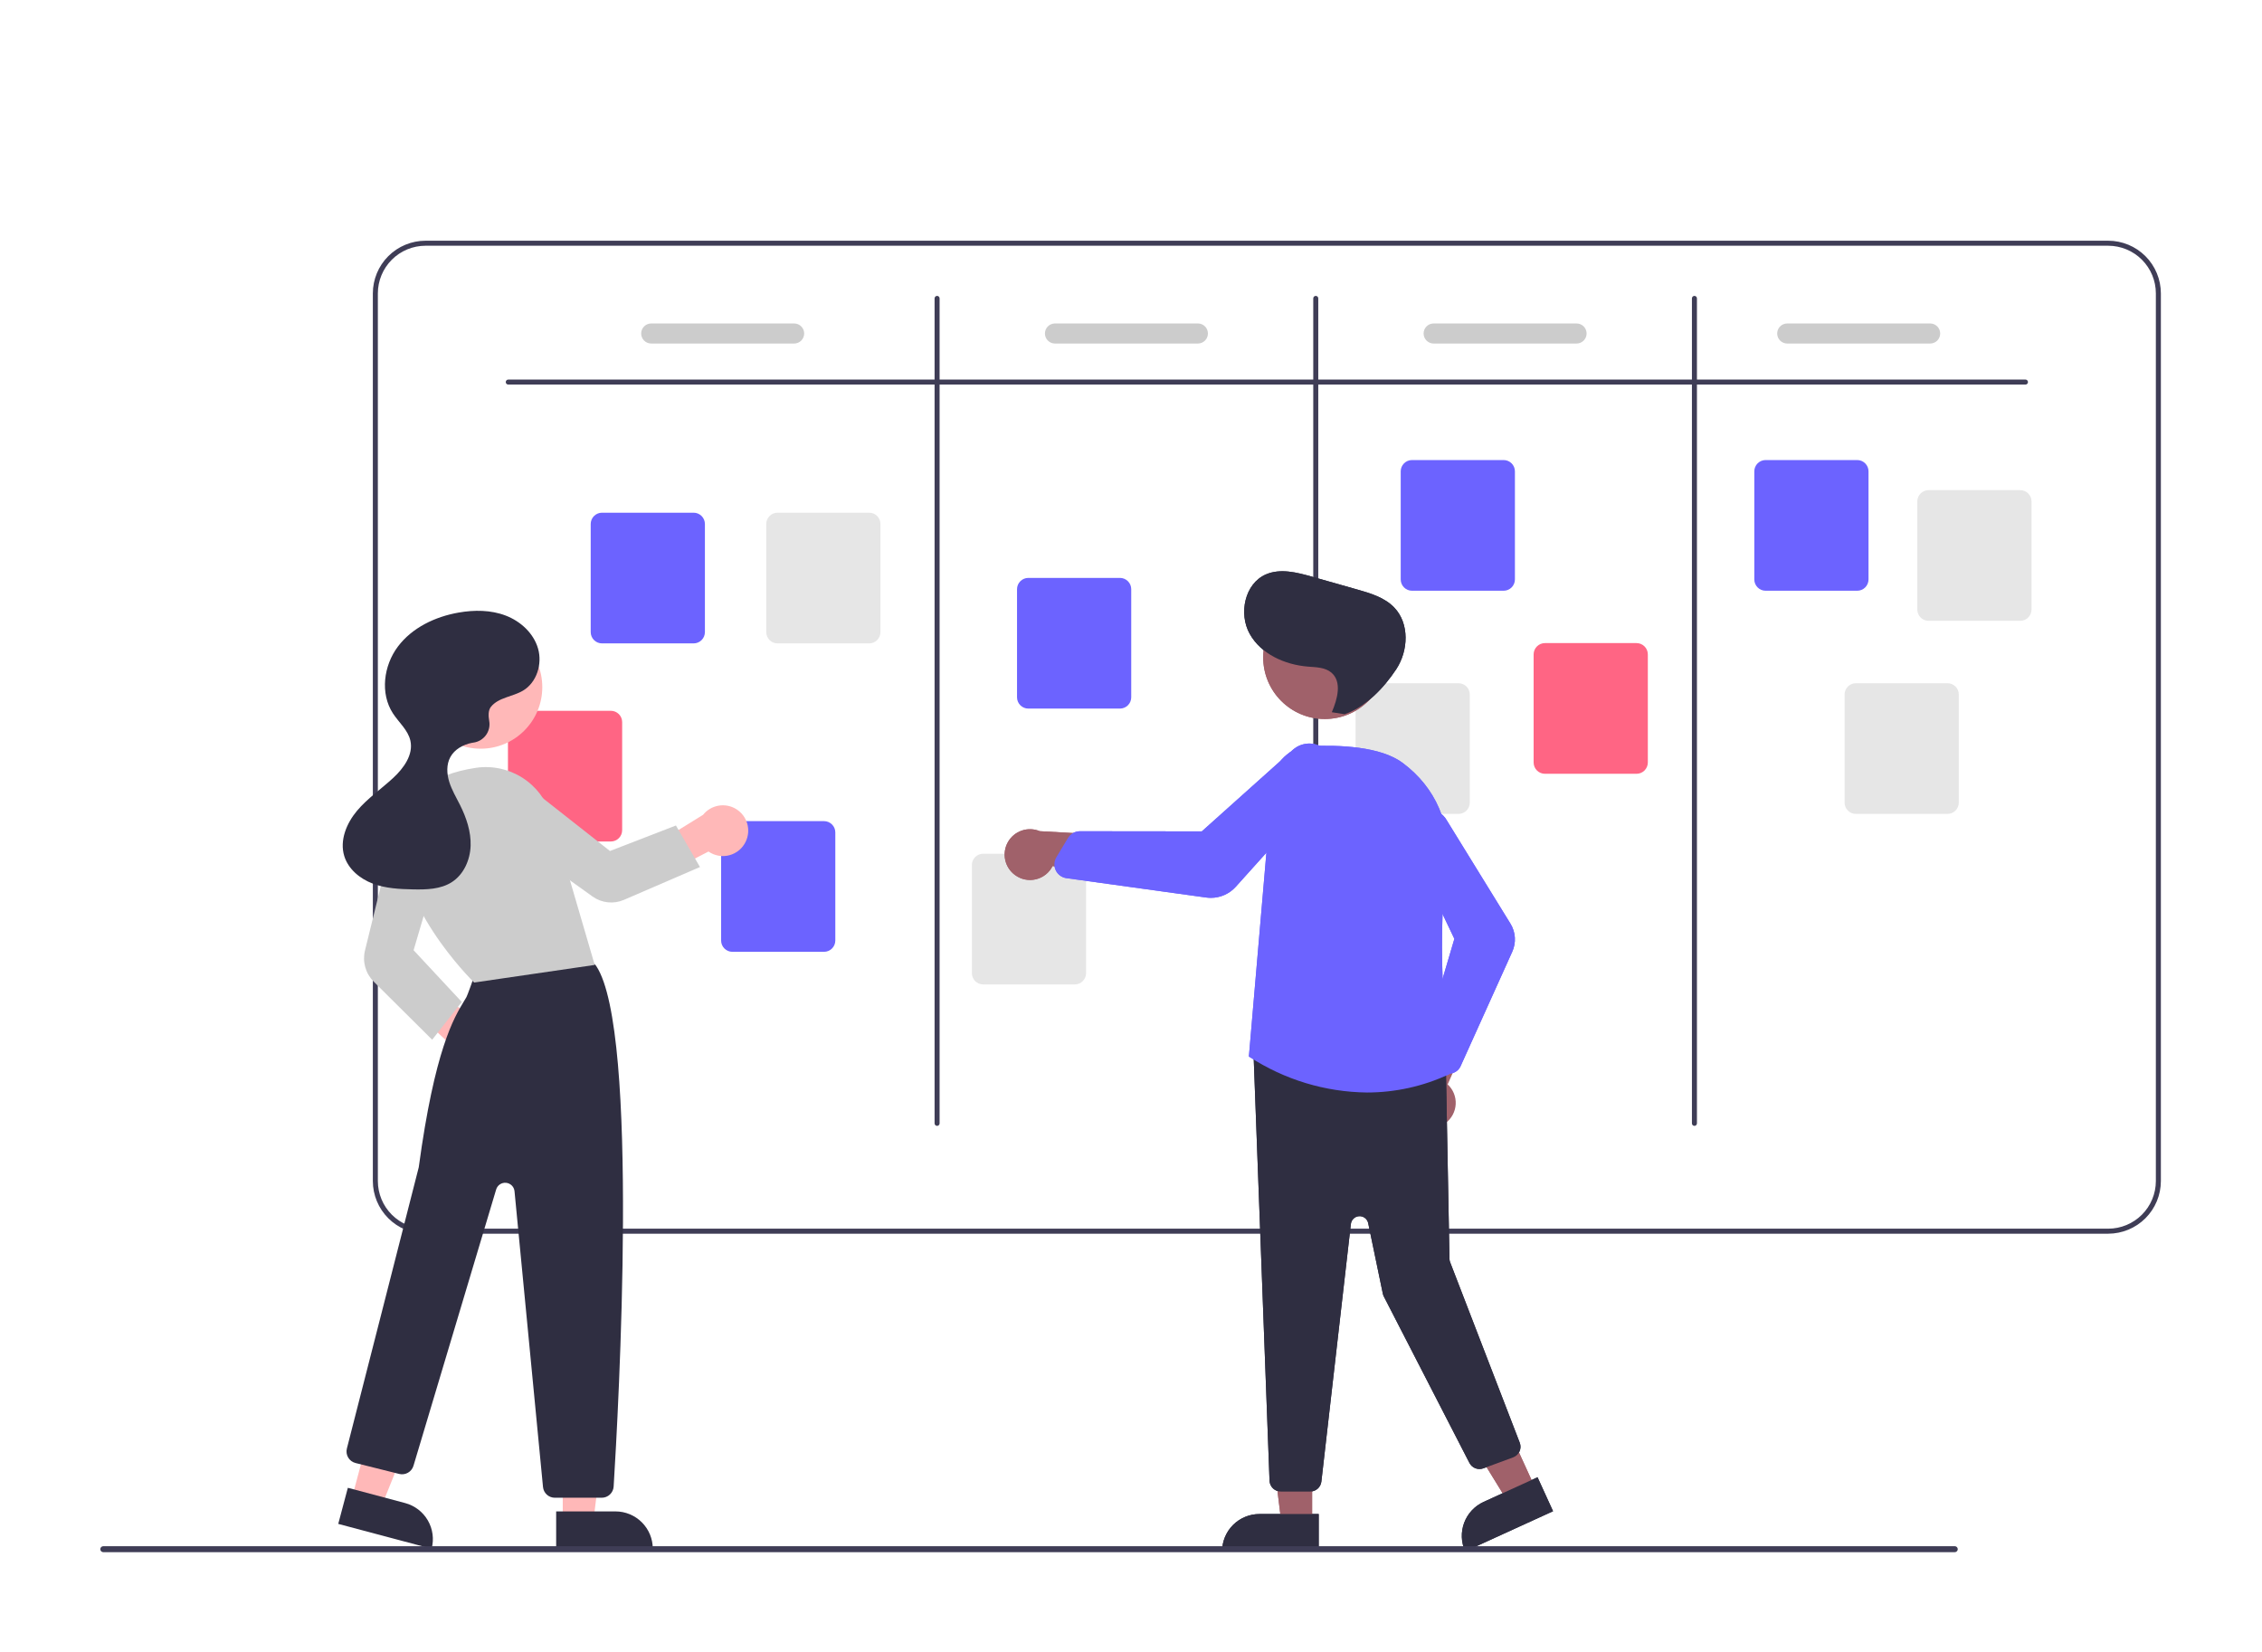 <svg width="902" height="659" viewBox="0 0 902 659" fill="none" xmlns="http://www.w3.org/2000/svg">
<g id="logo_1">

<path id="square" d="M840.676 96H169.676C164.109 96.006 158.771 98.221 154.834 102.157C150.897 106.094 148.682 111.432 148.676 117V471C148.682 476.568 150.897 481.906 154.834 485.842C158.771 489.779 164.109 491.994 169.676 492H840.676C846.244 491.994 851.582 489.779 855.519 485.842C859.456 481.906 861.67 476.568 861.676 471V117C861.67 111.432 859.456 106.094 855.519 102.157C851.582 98.221 846.244 96.006 840.676 96ZM859.676 471C859.672 476.038 857.668 480.868 854.106 484.43C850.544 487.992 845.714 489.995 840.676 490H169.676C164.639 489.995 159.808 487.992 156.246 484.43C152.684 480.868 150.681 476.038 150.676 471V117C150.681 111.962 152.684 107.132 156.246 103.57C159.808 100.008 164.639 98.005 169.676 98H840.676C845.714 98.005 850.544 100.008 854.106 103.57C857.668 107.132 859.672 111.962 859.676 117V471Z" fill="#3F3D56"/>
<path id="horizontal_line" d="M807.676 153.37H202.676C202.411 153.37 202.157 153.264 201.969 153.077C201.782 152.889 201.676 152.635 201.676 152.37C201.676 152.104 201.782 151.85 201.969 151.663C202.157 151.475 202.411 151.37 202.676 151.37H807.676C807.941 151.37 808.196 151.475 808.383 151.663C808.571 151.85 808.676 152.104 808.676 152.37C808.676 152.635 808.571 152.889 808.383 153.077C808.196 153.264 807.941 153.37 807.676 153.37Z" fill="#3F3D56"/>
<g id="vertical_line">
<path id="Vector" d="M373.676 449C373.411 449 373.157 448.895 372.969 448.707C372.782 448.52 372.676 448.265 372.676 448V119C372.676 118.735 372.782 118.48 372.969 118.293C373.157 118.105 373.411 118 373.676 118C373.941 118 374.196 118.105 374.383 118.293C374.571 118.48 374.676 118.735 374.676 119V448C374.676 448.265 374.571 448.52 374.383 448.707C374.196 448.895 373.941 449 373.676 449Z" fill="#3F3D56"/>
<path id="Vector_2" d="M524.676 449C524.411 449 524.157 448.895 523.969 448.707C523.782 448.52 523.676 448.265 523.676 448V119C523.676 118.735 523.782 118.48 523.969 118.293C524.157 118.105 524.411 118 524.676 118C524.941 118 525.196 118.105 525.383 118.293C525.571 118.48 525.676 118.735 525.676 119V448C525.676 448.265 525.571 448.52 525.383 448.707C525.196 448.895 524.941 449 524.676 449Z" fill="#3F3D56"/>
<path id="Vector_3" d="M675.676 449C675.411 449 675.157 448.895 674.969 448.707C674.782 448.52 674.676 448.265 674.676 448V119C674.676 118.735 674.782 118.48 674.969 118.293C675.157 118.105 675.411 118 675.676 118C675.941 118 676.196 118.105 676.383 118.293C676.571 118.48 676.676 118.735 676.676 119V448C676.676 448.265 676.571 448.52 676.383 448.707C676.196 448.895 675.941 449 675.676 449Z" fill="#3F3D56"/>
</g>
<path id="2_paper" d="M328.592 379.587H292.052C290.859 379.586 289.715 379.112 288.871 378.268C288.028 377.424 287.553 376.28 287.552 375.087V331.968C287.553 330.775 288.028 329.631 288.871 328.787C289.715 327.944 290.859 327.469 292.052 327.468H328.592C329.785 327.469 330.929 327.944 331.772 328.787C332.616 329.631 333.091 330.775 333.092 331.968V375.087C333.091 376.28 332.616 377.424 331.772 378.268C330.929 379.112 329.785 379.586 328.592 379.587Z" fill="#6C63FF"/>
<g id="4_paper">
<path id="Vector_4" d="M740.592 235.587H704.052C702.859 235.586 701.715 235.112 700.872 234.268C700.028 233.424 699.553 232.28 699.552 231.087V187.968C699.553 186.775 700.028 185.631 700.872 184.787C701.715 183.944 702.859 183.469 704.052 183.468H740.592C741.785 183.469 742.929 183.944 743.773 184.787C744.616 185.631 745.091 186.775 745.092 187.968V231.087C745.091 232.28 744.616 233.424 743.773 234.268C742.929 235.112 741.785 235.586 740.592 235.587Z" fill="#6C63FF"/>
<path id="Vector_5" d="M805.592 247.587H769.052C767.859 247.586 766.715 247.112 765.872 246.268C765.028 245.424 764.553 244.28 764.552 243.087V199.968C764.553 198.775 765.028 197.631 765.872 196.787C766.715 195.944 767.859 195.469 769.052 195.468H805.592C806.785 195.469 807.929 195.944 808.773 196.787C809.616 197.631 810.091 198.775 810.092 199.968V243.087C810.091 244.28 809.616 245.424 808.773 246.268C807.929 247.112 806.785 247.586 805.592 247.587Z" fill="#E6E6E6"/>
<path id="Vector_6" d="M776.592 324.587H740.052C738.859 324.586 737.715 324.112 736.872 323.268C736.028 322.424 735.553 321.28 735.552 320.087V276.968C735.553 275.775 736.028 274.631 736.872 273.787C737.715 272.944 738.859 272.469 740.052 272.468H776.592C777.785 272.469 778.929 272.944 779.773 273.787C780.616 274.631 781.091 275.775 781.092 276.968V320.087C781.091 321.28 780.616 322.424 779.773 323.268C778.929 324.112 777.785 324.586 776.592 324.587Z" fill="#E6E6E6"/>
</g>
<g id="5_paper">
<path id="Vector_7" d="M446.592 282.587H410.052C408.859 282.586 407.715 282.112 406.872 281.268C406.028 280.424 405.553 279.28 405.552 278.087V234.968C405.553 233.775 406.028 232.631 406.872 231.787C407.715 230.944 408.859 230.469 410.052 230.468H446.592C447.785 230.469 448.929 230.944 449.773 231.787C450.616 232.631 451.091 233.775 451.092 234.968V278.087C451.091 279.28 450.616 280.424 449.773 281.268C448.929 282.112 447.785 282.586 446.592 282.587Z" fill="#6C63FF"/>
<path id="Vector_8" d="M599.592 235.587H563.052C561.859 235.586 560.715 235.112 559.872 234.268C559.028 233.424 558.553 232.28 558.552 231.087V187.968C558.553 186.775 559.028 185.631 559.872 184.787C560.715 183.944 561.859 183.469 563.052 183.468H599.592C600.785 183.469 601.929 183.944 602.773 184.787C603.616 185.631 604.091 186.775 604.092 187.968V231.087C604.091 232.28 603.616 233.424 602.773 234.268C601.929 235.112 600.785 235.586 599.592 235.587Z" fill="#6C63FF"/>
<path id="Vector_9" d="M652.592 308.587H616.052C614.859 308.586 613.715 308.112 612.872 307.268C612.028 306.424 611.553 305.28 611.552 304.087V260.968C611.553 259.775 612.028 258.631 612.872 257.787C613.715 256.944 614.859 256.469 616.052 256.468H652.592C653.785 256.469 654.929 256.944 655.773 257.787C656.616 258.631 657.091 259.775 657.092 260.968V304.087C657.091 305.28 656.616 306.424 655.773 307.268C654.929 308.112 653.785 308.586 652.592 308.587Z" fill="#FF6584"/>
<path id="Vector_10" d="M581.592 324.587H545.052C543.859 324.586 542.715 324.112 541.872 323.268C541.028 322.424 540.553 321.28 540.552 320.087V276.968C540.553 275.775 541.028 274.631 541.872 273.787C542.715 272.944 543.859 272.469 545.052 272.468H581.592C582.785 272.469 583.929 272.944 584.773 273.787C585.616 274.631 586.091 275.775 586.092 276.968V320.087C586.091 321.28 585.616 322.424 584.773 323.268C583.929 324.112 582.785 324.586 581.592 324.587Z" fill="#E6E6E6"/>
</g>
<path id="1_paper" d="M428.592 392.587H392.052C390.859 392.586 389.715 392.112 388.872 391.268C388.028 390.424 387.553 389.28 387.552 388.087V344.968C387.553 343.775 388.028 342.631 388.872 341.787C389.715 340.944 390.859 340.469 392.052 340.468H428.592C429.785 340.469 430.929 340.944 431.773 341.787C432.616 342.631 433.091 343.775 433.092 344.968V388.087C433.091 389.28 432.616 390.424 431.773 391.268C430.929 392.112 429.785 392.586 428.592 392.587Z" fill="#E6E6E6"/>
<g id="3_paper">
<path id="Vector_11" d="M276.592 256.587H240.052C238.859 256.586 237.715 256.112 236.871 255.268C236.028 254.424 235.553 253.28 235.552 252.087V208.968C235.553 207.775 236.028 206.631 236.871 205.787C237.715 204.944 238.859 204.469 240.052 204.468H276.592C277.785 204.469 278.929 204.944 279.772 205.787C280.616 206.631 281.091 207.775 281.092 208.968V252.087C281.091 253.28 280.616 254.424 279.772 255.268C278.929 256.112 277.785 256.586 276.592 256.587Z" fill="#6C63FF"/>
<path id="Vector_12" d="M243.592 335.587H207.052C205.859 335.586 204.715 335.112 203.871 334.268C203.028 333.424 202.553 332.28 202.552 331.087V287.968C202.553 286.775 203.028 285.631 203.871 284.787C204.715 283.944 205.859 283.469 207.052 283.468H243.592C244.785 283.469 245.929 283.944 246.772 284.787C247.616 285.631 248.091 286.775 248.092 287.968V331.087C248.091 332.28 247.616 333.424 246.772 334.268C245.929 335.112 244.785 335.586 243.592 335.587Z" fill="#FF6584"/>
<path id="Vector_13" d="M346.592 256.587H310.052C308.859 256.586 307.715 256.112 306.871 255.268C306.028 254.424 305.553 253.28 305.552 252.087V208.968C305.553 207.775 306.028 206.631 306.871 205.787C307.715 204.944 308.859 204.469 310.052 204.468H346.592C347.785 204.469 348.929 204.944 349.772 205.787C350.616 206.631 351.091 207.775 351.092 208.968V252.087C351.091 253.28 350.616 254.424 349.772 255.268C348.929 256.112 347.785 256.586 346.592 256.587Z" fill="#E6E6E6"/>
</g>
<g id="grey_lines">
<path id="Vector_14" d="M316.676 137H259.676C258.615 137 257.598 136.579 256.848 135.828C256.098 135.078 255.676 134.061 255.676 133C255.676 131.939 256.098 130.922 256.848 130.172C257.598 129.421 258.615 129 259.676 129H316.676C317.737 129 318.755 129.421 319.505 130.172C320.255 130.922 320.676 131.939 320.676 133C320.676 134.061 320.255 135.078 319.505 135.828C318.755 136.579 317.737 137 316.676 137Z" fill="#CCCCCC"/>
<path id="Vector_15" d="M477.676 137H420.676C419.615 137 418.598 136.579 417.848 135.828C417.098 135.078 416.676 134.061 416.676 133C416.676 131.939 417.098 130.922 417.848 130.172C418.598 129.421 419.615 129 420.676 129H477.676C478.737 129 479.755 129.421 480.505 130.172C481.255 130.922 481.676 131.939 481.676 133C481.676 134.061 481.255 135.078 480.505 135.828C479.755 136.579 478.737 137 477.676 137Z" fill="#CCCCCC"/>
<path id="Vector_16" d="M628.676 137H571.676C570.615 137 569.598 136.579 568.848 135.828C568.098 135.078 567.676 134.061 567.676 133C567.676 131.939 568.098 130.922 568.848 130.172C569.598 129.421 570.615 129 571.676 129H628.676C629.737 129 630.755 129.421 631.505 130.172C632.255 130.922 632.676 131.939 632.676 133C632.676 134.061 632.255 135.078 631.505 135.828C630.755 136.579 629.737 137 628.676 137Z" fill="#CCCCCC"/>
<path id="Vector_17" d="M769.676 137H712.676C711.615 137 710.598 136.579 709.848 135.828C709.098 135.078 708.676 134.061 708.676 133C708.676 131.939 709.098 130.922 709.848 130.172C710.598 129.421 711.615 129 712.676 129H769.676C770.737 129 771.755 129.421 772.505 130.172C773.255 130.922 773.676 131.939 773.676 133C773.676 134.061 773.255 135.078 772.505 135.828C771.755 136.579 770.737 137 769.676 137Z" fill="#CCCCCC"/>
</g>
<g id="left_person">
<path id="Vector_18" d="M189.009 429.891C187.546 429.748 186.132 429.286 184.867 428.537C183.602 427.788 182.517 426.771 181.687 425.557C180.858 424.343 180.304 422.963 180.066 421.512C179.828 420.061 179.911 418.576 180.309 417.161L154.676 393.3L168.229 389.862L193.435 410.305C195.768 411.132 197.717 412.785 198.912 414.952C200.108 417.119 200.467 419.65 199.921 422.064C199.376 424.478 197.964 426.609 195.953 428.051C193.941 429.494 191.471 430.149 189.009 429.891Z" fill="#FFB8B8"/>
<path id="Vector_19" d="M224.404 606.253H236.664L242.496 558.965H224.402L224.404 606.253Z" fill="#FFB8B8"/>
<path id="Vector_20" d="M260.308 617.636L221.777 617.637L221.777 602.75L245.421 602.749C249.369 602.749 253.155 604.317 255.947 607.109C258.739 609.901 260.308 613.687 260.308 617.636Z" fill="#2F2E41"/>
<path id="Vector_21" d="M140.345 597.401L152.193 600.555L169.994 556.359L152.509 551.705L140.345 597.401Z" fill="#FFB8B8"/>
<path id="Vector_22" d="M172.113 617.639L134.879 607.729L138.708 593.343L161.556 599.424C165.372 600.44 168.627 602.929 170.607 606.345C172.587 609.761 173.129 613.824 172.113 617.639Z" fill="#2F2E41"/>

<path id="Vector_23" d="M239.961 597.3H221.254C220.072 597.304 218.932 596.866 218.057 596.071C217.182 595.277 216.637 594.183 216.528 593.007L205.171 475.075C205.088 474.21 204.707 473.401 204.093 472.786C203.478 472.171 202.67 471.789 201.805 471.704C200.94 471.62 200.073 471.838 199.351 472.323C198.63 472.808 198.099 473.528 197.85 474.36L164.877 584.56C164.528 585.731 163.74 586.722 162.678 587.327C161.616 587.932 160.362 588.103 159.177 587.806L141.774 583.454C141.166 583.302 140.595 583.032 140.092 582.658C139.59 582.285 139.166 581.816 138.846 581.278C138.525 580.74 138.315 580.144 138.225 579.524C138.136 578.905 138.171 578.273 138.326 577.667C138.611 576.557 166.737 466.639 166.983 465.509C173.355 418.541 180.98 405.955 185.076 399.194C185.415 398.635 185.726 398.12 186.007 397.634C186.358 397.025 188.519 390.989 189.89 387.069C190.068 386.432 190.377 385.838 190.796 385.325C191.215 384.813 191.736 384.393 192.325 384.092C209.536 375.29 229.673 381.383 235.434 383.46C236.39 383.796 237.21 384.433 237.773 385.275C255.057 411.347 246.575 562.767 244.699 592.856C244.621 594.06 244.088 595.189 243.208 596.014C242.328 596.839 241.167 597.299 239.961 597.3Z" fill="#2F2E41"/>
<path id="Vector_24" d="M191.684 298.585C205.249 298.585 216.245 287.589 216.245 274.024C216.245 260.46 205.249 249.463 191.684 249.463C178.119 249.463 167.123 260.46 167.123 274.024C167.123 287.589 178.119 298.585 191.684 298.585Z" fill="#FFB8B8"/>
<path id="Vector_25" d="M189.082 391.838L188.905 391.667C188.574 391.347 155.85 359.287 160.085 329.643C161.896 316.963 172.155 308.861 189.752 306.212C196.217 305.252 202.812 306.657 208.323 310.17C213.834 313.683 217.893 319.067 219.752 325.333L237.152 384.817L189.082 391.838Z" fill="#CCCCCC"/>
<path id="Vector_26" d="M172.333 414.641L149.014 391.47C147.42 389.876 146.262 387.899 145.653 385.729C145.044 383.559 145.003 381.269 145.535 379.078L156.823 333.159C157.161 331.783 157.778 330.491 158.636 329.363C159.493 328.235 160.573 327.296 161.809 326.602C163.044 325.908 164.409 325.475 165.819 325.33C167.228 325.185 168.652 325.331 170.003 325.759C172.578 326.589 174.729 328.388 175.999 330.776C177.27 333.164 177.562 335.953 176.812 338.553L164.928 378.949L184.146 399.586L172.333 414.641Z" fill="#CCCCCC"/>
<path id="Vector_27" d="M297.404 335.562C296.788 336.897 295.886 338.08 294.763 339.028C293.64 339.977 292.322 340.667 290.903 341.052C289.484 341.436 287.998 341.504 286.55 341.252C285.101 340.999 283.726 340.432 282.521 339.591L251.391 355.726L252.767 342.02L280.364 324.941C281.912 323.009 284.114 321.713 286.554 321.297C288.994 320.88 291.501 321.374 293.602 322.683C295.702 323.992 297.25 326.026 297.95 328.4C298.651 330.774 298.457 333.322 297.404 335.562Z" fill="#FFB8B8"/>
<path id="Vector_28" d="M279.121 345.765L248.775 358.878C246.755 359.744 244.546 360.076 242.361 359.841C240.176 359.607 238.088 358.814 236.298 357.54L197.709 329.891C196.557 329.065 195.587 328.013 194.859 326.797C194.13 325.582 193.659 324.23 193.474 322.826C193.289 321.421 193.394 319.993 193.783 318.631C194.172 317.268 194.837 316 195.735 314.905C197.463 312.822 199.932 311.494 202.622 311.202C205.312 310.909 208.009 311.675 210.144 313.337L243.232 339.379L269.533 329.204L279.121 345.765Z" fill="#CCCCCC"/>
<path id="Vector_29" d="M195.756 281.895C198.786 278.098 204.447 277.894 208.609 275.39C214.061 272.109 216.314 264.779 214.558 258.664C212.801 252.549 207.62 247.783 201.679 245.503C195.739 243.224 189.13 243.196 182.863 244.298C173.533 245.938 164.347 250.293 158.657 257.867C152.966 265.441 151.518 276.533 156.675 284.479C159.046 288.132 162.705 291.146 163.651 295.396C164.893 300.976 160.979 306.357 156.787 310.242C152.01 314.669 146.53 318.376 142.345 323.365C138.16 328.355 135.369 335.171 137.279 341.397C138.879 346.614 143.535 350.457 148.64 352.381C153.746 354.306 159.306 354.584 164.761 354.691C170.059 354.794 175.685 354.666 180.147 351.809C184.924 348.752 187.475 342.951 187.664 337.282C187.852 331.614 185.958 326.06 183.419 320.988C181.906 317.965 180.146 315.035 179.141 311.808C178.135 308.58 177.961 304.917 179.571 301.945C181.264 298.82 184.688 296.936 188.175 296.251C188.357 296.215 188.548 296.183 188.749 296.155C189.741 296.026 190.697 295.698 191.558 295.189C192.42 294.681 193.169 294.002 193.761 293.196C194.353 292.39 194.775 291.471 195.002 290.497C195.23 289.523 195.257 288.512 195.082 287.527C194.685 285.313 194.719 283.193 195.756 281.895Z" fill="#2F2E41"/>
</g>
<g id="right_person">
    <path id="Vector_30" d="M576.482 447.857C577.656 446.973 578.623 445.842 579.313 444.544C580.003 443.246 580.401 441.813 580.477 440.345C580.553 438.877 580.307 437.41 579.755 436.047C579.203 434.685 578.359 433.46 577.283 432.458L591.694 399.759L573.386 402.861L562.507 433.438C560.945 435.358 560.142 437.784 560.249 440.257C560.357 442.73 561.367 445.077 563.09 446.855C564.812 448.632 567.127 449.716 569.595 449.9C572.063 450.085 574.514 449.358 576.482 447.857Z" fill="#A0616A"/>
    <path id="Vector_31" d="M523.229 607.3H510.969L505.137 560.012L523.231 560.013L523.229 607.3Z" fill="#A0616A"/>
<path id="Vector_32" d="M502.212 603.797H525.856V618.684H487.325C487.325 616.729 487.71 614.793 488.458 612.987C489.206 611.181 490.303 609.539 491.685 608.157C493.068 606.775 494.709 605.678 496.515 604.93C498.321 604.182 500.257 603.797 502.212 603.797Z" fill="#2F2E41"/>
<path id="Vector_33" d="M612.184 593.413L601.033 598.506L576.079 557.917L592.538 550.399L612.184 593.413Z" fill="#A0616A"/>
<path id="Vector_34" d="M591.612 598.958L613.118 589.135L619.303 602.676L584.256 618.685C583.443 616.906 582.989 614.985 582.919 613.032C582.85 611.078 583.165 609.13 583.848 607.298C584.531 605.466 585.568 603.787 586.901 602.356C588.233 600.925 589.834 599.771 591.612 598.958Z" fill="#2F2E41"/>
<path id="Vector_35" d="M522.448 594.831H510.736C509.6 594.827 508.507 594.396 507.675 593.622C506.843 592.849 506.334 591.79 506.247 590.658L499.86 420.099C499.813 419.445 499.909 418.789 500.141 418.177C500.374 417.564 500.737 417.009 501.206 416.552C501.675 416.094 502.239 415.745 502.857 415.527C503.475 415.31 504.133 415.231 504.786 415.294L572.521 422.488C573.618 422.595 574.638 423.102 575.387 423.912C576.136 424.722 576.562 425.778 576.583 426.881L578.002 502.117C578.01 502.525 578.089 502.929 578.236 503.31L606.021 575.363C606.236 575.919 606.338 576.513 606.321 577.109C606.304 577.706 606.168 578.293 605.922 578.836C605.677 579.38 605.325 579.869 604.888 580.275C604.451 580.682 603.938 580.997 603.378 581.203L591.51 585.576C590.479 585.956 589.345 585.946 588.321 585.547C587.298 585.148 586.455 584.389 585.952 583.412L551.82 517.043C551.634 516.682 551.498 516.298 551.416 515.901L545.585 487.807C545.416 486.992 544.962 486.265 544.305 485.754C543.648 485.244 542.831 484.984 542 485.022C541.168 485.06 540.378 485.392 539.77 485.96C539.162 486.527 538.776 487.293 538.681 488.119L526.918 590.843C526.793 591.941 526.268 592.954 525.443 593.69C524.619 594.425 523.552 594.832 522.448 594.831Z" fill="#2F2E41"/>
<path id="Vector_36" d="M528.279 286.739C541.844 286.739 552.84 275.743 552.84 262.178C552.84 248.613 541.844 237.617 528.279 237.617C514.715 237.617 503.718 248.613 503.718 262.178C503.718 275.743 514.715 286.739 528.279 286.739Z" fill="#A0616A"/>
<path id="Vector_37" d="M545.123 435.694C528.467 435.511 512.208 430.586 498.25 421.496L498.011 421.331L498.036 421.042L507.431 311.626C507.755 307.913 509.412 304.444 512.095 301.859C514.779 299.274 518.308 297.748 522.03 297.564C534.206 297.004 550.561 297.71 559.316 304.231C572.546 314.085 578.923 328.924 576.811 344.943C572.431 378.162 577.393 422.972 577.973 427.972L578.015 428.333L577.686 428.484C567.486 433.229 556.373 435.69 545.123 435.694Z" fill="#6C63FF"/>
<path id="Vector_38" d="M577.86 428.158C577.168 428.156 576.483 428.012 575.849 427.733C575.216 427.453 574.647 427.046 574.179 426.536L568.807 420.674C568.226 420.037 567.819 419.262 567.625 418.422C567.431 417.582 567.456 416.707 567.697 415.879L579.948 374.416L561.308 335.272C560.438 333.44 560.225 331.364 560.705 329.393C561.128 327.662 562.065 326.101 563.393 324.915C564.722 323.728 566.379 322.972 568.145 322.747C569.912 322.521 571.706 322.836 573.29 323.65C574.874 324.465 576.173 325.74 577.018 327.309L602.312 368.351C603.34 370.016 603.943 371.907 604.069 373.86C604.194 375.812 603.838 377.766 603.033 379.549L582.423 425.214C582.083 425.969 581.561 426.627 580.904 427.13C580.246 427.633 579.474 427.964 578.656 428.094C578.393 428.136 578.127 428.157 577.86 428.158Z" fill="#6C63FF"/>
<path id="Vector_39" d="M404.738 348.953C405.917 349.83 407.275 350.438 408.715 350.734C410.155 351.03 411.642 351.006 413.072 350.665C414.502 350.324 415.84 349.674 416.991 348.76C418.143 347.846 419.08 346.69 419.736 345.375L455.174 349.971L447.03 333.283L414.626 331.477C412.343 330.52 409.789 330.434 407.447 331.235C405.105 332.036 403.139 333.668 401.92 335.823C400.701 337.977 400.315 340.503 400.834 342.923C401.353 345.343 402.742 347.488 404.738 348.953Z" fill="#A0616A"/>
<path id="Vector_40" d="M482.849 358.067C482.232 358.067 481.616 358.024 481.005 357.939L425.254 350.207C424.343 350.082 423.477 349.732 422.735 349.189C421.993 348.646 421.398 347.926 421.003 347.096C420.875 346.828 420.769 346.551 420.685 346.267C420.469 345.528 420.409 344.753 420.508 343.991C420.607 343.228 420.863 342.494 421.26 341.835L425.873 334.186C426.37 333.369 427.068 332.692 427.9 332.222C428.733 331.752 429.673 331.503 430.629 331.5H430.637L479.233 331.556L515.527 299.039C517.215 297.529 519.372 296.647 521.634 296.539C523.62 296.447 525.588 296.959 527.277 298.008C528.966 299.057 530.298 300.593 531.096 302.414C531.895 304.235 532.122 306.256 531.749 308.209C531.376 310.162 530.42 311.956 529.006 313.355L492.791 353.633C491.538 355.028 490.005 356.144 488.292 356.908C486.579 357.672 484.725 358.067 482.849 358.067Z" fill="#6C63FF"/>
<path id="Vector_41" d="M531.072 284.028C533.316 278.833 535.215 271.915 530.91 268.243C528.413 266.113 524.817 266.108 521.545 265.843C512.328 265.096 502.839 260.855 498.334 252.78C493.829 244.704 496.345 232.695 504.844 229.052C510.574 226.596 517.142 228.269 523.139 229.969L541.145 235.075C546.495 236.592 552.112 238.265 555.964 242.277C562.106 248.674 561.647 259.488 556.768 266.895C551.889 274.301 544.542 282.025 536.131 284.837L531.072 284.028Z" fill="#2F2E41"/>
<path id="Vector_42" d="M523.229 607.3H510.969L505.137 560.012L523.231 560.013L523.229 607.3Z" fill="#A0616A"/>
<path id="Vector_43" d="M502.212 603.797H525.856V618.684H487.325C487.325 616.729 487.71 614.793 488.458 612.987C489.206 611.181 490.303 609.539 491.685 608.157C493.068 606.775 494.709 605.678 496.515 604.93C498.321 604.182 500.257 603.797 502.212 603.797Z" fill="#2F2E41"/>
<path id="Vector_44" d="M612.184 593.413L601.033 598.506L576.079 557.917L592.538 550.399L612.184 593.413Z" fill="#A0616A"/>
<path id="Vector_45" d="M591.612 598.958L613.118 589.135L619.303 602.676L584.256 618.685C583.443 616.906 582.989 614.985 582.919 613.032C582.85 611.078 583.165 609.13 583.848 607.298C584.531 605.466 585.568 603.787 586.901 602.356C588.233 600.925 589.834 599.771 591.612 598.958Z" fill="#2F2E41"/>
<path id="Vector_46" d="M522.448 594.831H510.736C509.6 594.827 508.507 594.396 507.675 593.622C506.843 592.849 506.334 591.79 506.247 590.658L499.86 420.099C499.813 419.445 499.909 418.789 500.141 418.177C500.374 417.564 500.737 417.009 501.206 416.552C501.675 416.094 502.239 415.745 502.857 415.527C503.475 415.31 504.133 415.231 504.786 415.294L572.521 422.488C573.618 422.595 574.638 423.102 575.387 423.912C576.136 424.722 576.562 425.778 576.583 426.881L578.002 502.117C578.01 502.525 578.089 502.929 578.236 503.31L606.021 575.363C606.236 575.919 606.338 576.513 606.321 577.109C606.304 577.706 606.168 578.293 605.922 578.836C605.677 579.38 605.325 579.869 604.888 580.275C604.451 580.682 603.938 580.997 603.378 581.203L591.51 585.576C590.479 585.956 589.345 585.946 588.321 585.547C587.298 585.148 586.455 584.389 585.952 583.412L551.82 517.043C551.634 516.682 551.498 516.298 551.416 515.901L545.585 487.807C545.416 486.992 544.962 486.265 544.305 485.754C543.648 485.244 542.831 484.984 542 485.022C541.168 485.06 540.378 485.392 539.77 485.96C539.162 486.527 538.776 487.293 538.681 488.119L526.918 590.843C526.793 591.941 526.268 592.954 525.443 593.69C524.619 594.425 523.552 594.832 522.448 594.831Z" fill="#2F2E41"/>
<path id="Vector_47" d="M528.279 286.739C541.844 286.739 552.84 275.743 552.84 262.178C552.84 248.613 541.844 237.617 528.279 237.617C514.715 237.617 503.718 248.613 503.718 262.178C503.718 275.743 514.715 286.739 528.279 286.739Z" fill="#A0616A"/>
<path id="Vector_48" d="M545.123 435.694C528.467 435.511 512.208 430.586 498.25 421.496L498.011 421.331L498.036 421.042L507.431 311.626C507.755 307.913 509.412 304.444 512.095 301.859C514.779 299.274 518.308 297.748 522.03 297.564C534.206 297.004 550.561 297.71 559.316 304.231C572.546 314.085 578.923 328.924 576.811 344.943C572.431 378.162 577.393 422.972 577.973 427.972L578.015 428.333L577.686 428.484C567.486 433.229 556.373 435.69 545.123 435.694Z" fill="#6C63FF"/>
<path id="Vector_49" d="M577.86 428.158C577.168 428.156 576.483 428.012 575.849 427.733C575.216 427.453 574.647 427.046 574.179 426.536L568.807 420.674C568.226 420.037 567.819 419.262 567.625 418.422C567.431 417.582 567.456 416.707 567.697 415.879L579.948 374.416L561.308 335.272C560.438 333.44 560.225 331.364 560.705 329.393C561.128 327.662 562.065 326.101 563.393 324.915C564.722 323.728 566.379 322.972 568.145 322.747C569.912 322.521 571.706 322.836 573.29 323.65C574.874 324.465 576.173 325.74 577.018 327.309L602.312 368.351C603.34 370.016 603.943 371.907 604.069 373.86C604.194 375.812 603.838 377.766 603.033 379.549L582.423 425.214C582.083 425.969 581.561 426.627 580.904 427.13C580.246 427.633 579.474 427.964 578.656 428.094C578.393 428.136 578.127 428.157 577.86 428.158Z" fill="#6C63FF"/>
<path id="Vector_50" d="M404.738 348.953C405.917 349.83 407.275 350.438 408.715 350.734C410.155 351.03 411.642 351.006 413.072 350.665C414.502 350.324 415.84 349.674 416.991 348.76C418.143 347.846 419.08 346.69 419.736 345.375L455.174 349.971L447.03 333.283L414.626 331.477C412.343 330.52 409.789 330.434 407.447 331.235C405.105 332.036 403.139 333.668 401.92 335.823C400.701 337.977 400.315 340.503 400.834 342.923C401.353 345.343 402.742 347.488 404.738 348.953Z" fill="#A0616A"/>
<path id="Vector_51" d="M482.849 358.067C482.232 358.067 481.616 358.024 481.005 357.939L425.254 350.207C424.343 350.082 423.477 349.732 422.735 349.189C421.993 348.646 421.398 347.926 421.003 347.096C420.875 346.828 420.769 346.551 420.685 346.267C420.469 345.528 420.409 344.753 420.508 343.991C420.607 343.228 420.863 342.494 421.26 341.835L425.873 334.186C426.37 333.369 427.068 332.692 427.9 332.222C428.733 331.752 429.673 331.503 430.629 331.5H430.637L479.233 331.556L515.527 299.039C517.215 297.529 519.372 296.647 521.634 296.539C523.62 296.447 525.588 296.959 527.277 298.008C528.966 299.057 530.298 300.593 531.096 302.414C531.895 304.235 532.122 306.256 531.749 308.209C531.376 310.162 530.42 311.956 529.006 313.355L492.791 353.633C491.538 355.028 490.005 356.144 488.292 356.908C486.579 357.672 484.725 358.067 482.849 358.067Z" fill="#6C63FF"/>
<path id="Vector_52" d="M531.072 284.028C533.316 278.833 535.215 271.915 530.91 268.243C528.413 266.113 524.817 266.108 521.545 265.843C512.328 265.096 502.839 260.855 498.334 252.78C493.829 244.704 496.345 232.695 504.844 229.052C510.574 226.596 517.142 228.269 523.139 229.969L541.145 235.075C546.495 236.592 552.112 238.265 555.964 242.277C562.106 248.674 561.647 259.488 556.768 266.895C551.889 274.301 544.542 282.025 536.131 284.837L531.072 284.028Z" fill="#2F2E41"/>
</g>
<path id="bottom_line" d="M779.485 619.01H41.191C41.034 619.01 40.879 618.98 40.734 618.92C40.589 618.86 40.458 618.773 40.346 618.662C40.236 618.551 40.148 618.42 40.087 618.275C40.028 618.131 39.997 617.976 39.997 617.819C39.997 617.662 40.028 617.507 40.087 617.362C40.148 617.218 40.236 617.086 40.346 616.976C40.458 616.865 40.589 616.777 40.734 616.718C40.879 616.658 41.034 616.628 41.191 616.628H779.485C779.641 616.628 779.797 616.658 779.941 616.718C780.086 616.777 780.218 616.865 780.329 616.976C780.44 617.086 780.528 617.218 780.588 617.362C780.648 617.507 780.679 617.662 780.679 617.819C780.679 617.976 780.648 618.131 780.588 618.275C780.528 618.42 780.44 618.551 780.329 618.662C780.218 618.773 780.086 618.86 779.941 618.92C779.797 618.98 779.641 619.01 779.485 619.01Z" fill="#3F3D56"/>
</g>
</svg>
